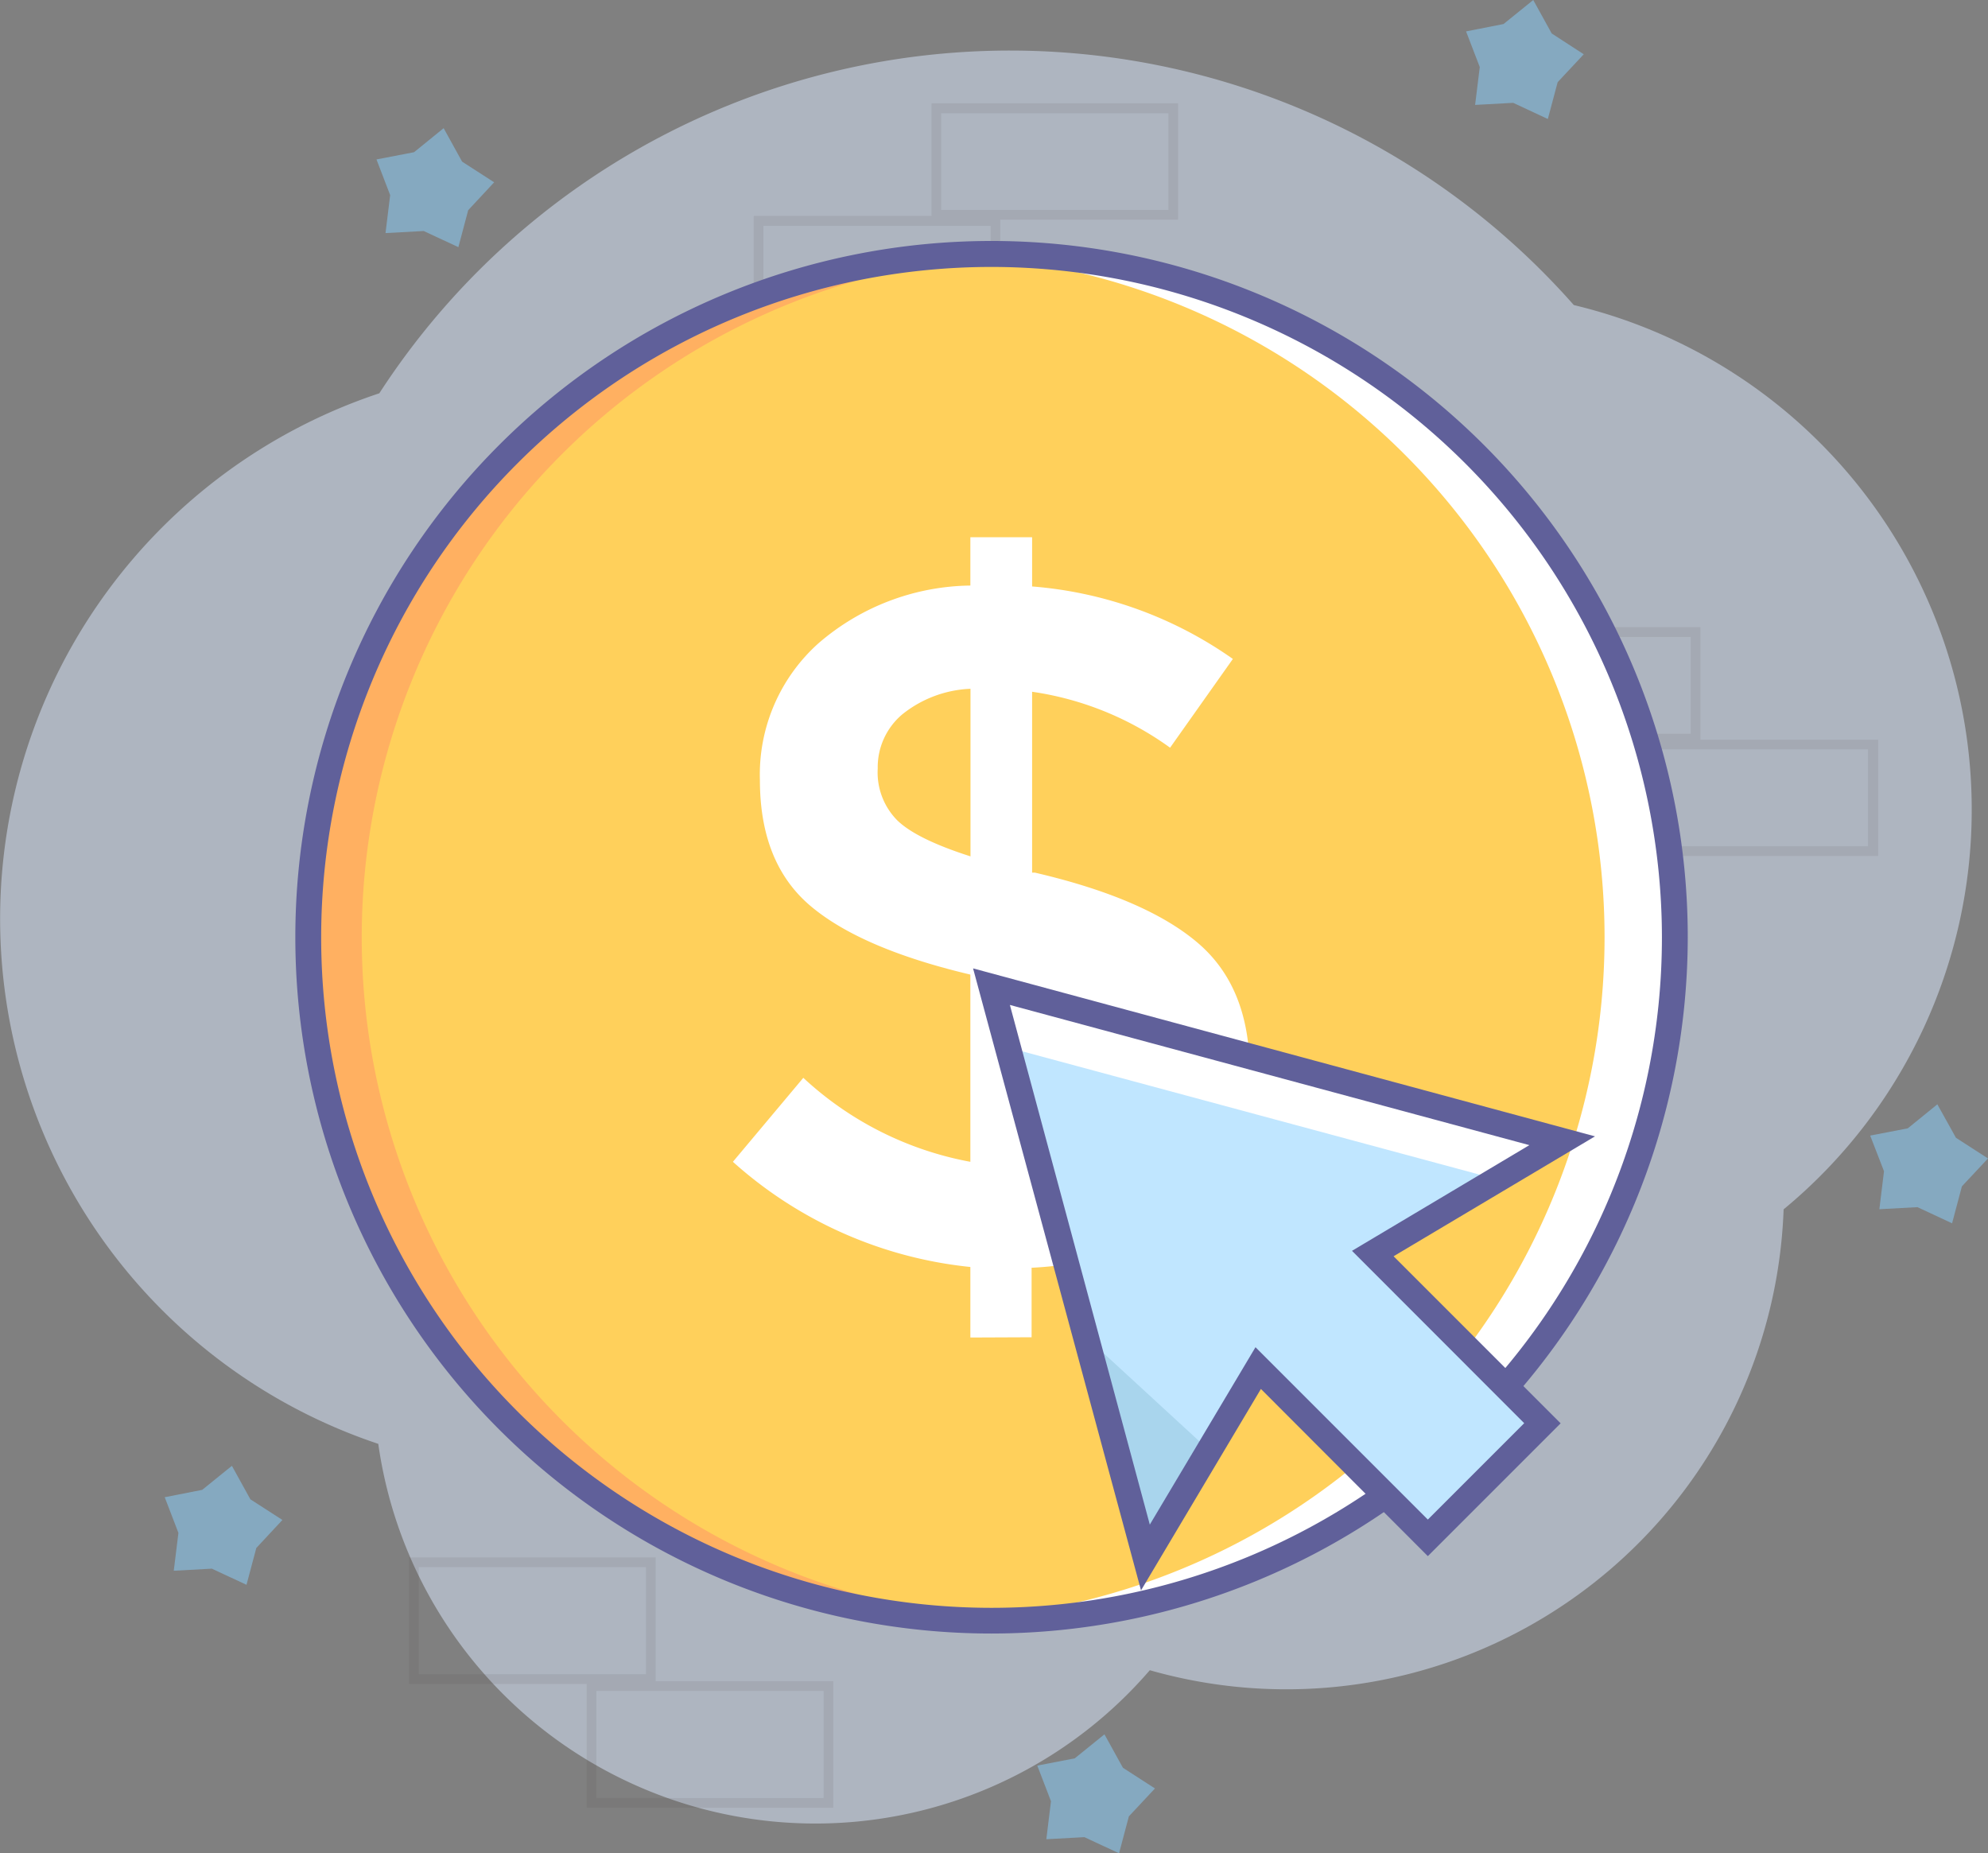 <svg xmlns="http://www.w3.org/2000/svg" viewBox="0 0 153.88 143.44"><rect x="0" y="0" width="153.88" height="143.44" fill="#808080" stroke="none"/><defs><style>.cls-1{fill:#ddebff;}.cls-1,.cls-4{opacity:0.5;}.cls-2{opacity:0.1;}.cls-3{fill:#463e3b;}.cls-4{fill:#8bd2ff;}.cls-5{fill:#ffd05b;}.cls-6{fill:#ffb061;}.cls-7{fill:#fff;}.cls-8{fill:#60609a;}.cls-9{fill:#c0e6ff;}.cls-10{fill:#a9d5ed;}</style></defs><title>Asset 230</title><g id="Layer_2" data-name="Layer 2"><g id="Layer_1-2" data-name="Layer 1"><path class="cls-1" d="M152.62,62.68a40.12,40.12,0,0,0-30.8-39.07,58.19,58.19,0,0,0-92.46,6.83,42.85,42.85,0,0,0-.08,81.31A34.17,34.17,0,0,0,89,129.27a38.52,38.52,0,0,0,49.06-35.67A40.07,40.07,0,0,0,152.62,62.68Z"/><g class="cls-2"><path class="cls-3" d="M50.75,130.33H31.66v-9.79H50.75Zm-18.34-.75H50v-8.29H32.41Z"/><path class="cls-3" d="M64.5,139.91H45.41v-9.79H64.5Zm-18.34-.75H63.75v-8.29H46.16Z"/></g><g class="cls-2"><path class="cls-3" d="M131.62,57.54H112.53v-9h19.09Zm-18.34-.75h17.59V49.3H113.28Z"/><path class="cls-3" d="M145.38,66.25H126.29v-9h19.09ZM127,65.5h17.59V58H127Z"/></g><g class="cls-2"><path class="cls-3" d="M91.19,17H72.1V8H91.19Zm-18.34-.75H90.44V8.77H72.85Z"/><path class="cls-3" d="M77.43,25.71H58.34v-9H77.43ZM59.09,25H76.68V17.48H59.09Z"/></g><polygon class="cls-4" points="119.81 9.21 117.13 7.96 114.18 8.12 114.54 5.19 113.48 2.43 116.38 1.86 118.68 0 120.11 2.59 122.59 4.2 120.57 6.36 119.81 9.21"/><polygon class="cls-4" points="151.1 94.68 148.42 93.43 145.47 93.59 145.83 90.65 144.76 87.89 147.67 87.33 149.96 85.47 151.4 88.06 153.88 89.66 151.86 91.82 151.1 94.68"/><polygon class="cls-4" points="35.48 19.13 32.8 17.88 29.84 18.04 30.2 15.1 29.14 12.34 32.05 11.78 34.34 9.92 35.77 12.51 38.25 14.11 36.24 16.27 35.48 19.13"/><polygon class="cls-4" points="86.62 143.44 83.94 142.19 80.99 142.35 81.35 139.41 80.29 136.65 83.19 136.09 85.49 134.23 86.92 136.82 89.4 138.42 87.38 140.58 86.62 143.44"/><polygon class="cls-4" points="19.08 122.66 16.4 121.41 13.45 121.57 13.81 118.64 12.75 115.88 15.65 115.31 17.95 113.45 19.38 116.04 21.86 117.64 19.84 119.81 19.08 122.66"/><circle class="cls-5" cx="76.75" cy="72.55" r="52.89"/><path class="cls-6" d="M28,72.55A52.88,52.88,0,0,1,78.81,19.71c-.68,0-1.37-.05-2.06-.05a52.89,52.89,0,1,0,0,105.77c.69,0,1.37,0,2.06-.05A52.88,52.88,0,0,1,28,72.55Z"/><path class="cls-7" d="M124.2,72.55A52.88,52.88,0,0,0,73.37,19.71c.68,0,1.37-.05,2.06-.05a52.89,52.89,0,1,1,0,105.77c-.69,0-1.37,0-2.06-.05A52.88,52.88,0,0,0,124.2,72.55Z"/><path class="cls-8" d="M76.75,126.43a53.89,53.89,0,1,1,53.89-53.89A53.95,53.95,0,0,1,76.75,126.43Zm0-105.77a51.89,51.89,0,1,0,51.89,51.89A51.94,51.94,0,0,0,76.75,20.66Z"/><path class="cls-7" d="M75.11,103.52V98.06a32.43,32.43,0,0,1-18.38-8.14l5.45-6.5a25.89,25.89,0,0,0,12.93,6.5V75.43q-8.45-2-12.37-5.31t-3.92-9.75A13.63,13.63,0,0,1,63.34,49.8a18.3,18.3,0,0,1,11.77-4.48V41.58h4.78v3.81A31.22,31.22,0,0,1,95.43,51l-4.86,6.87a24.08,24.08,0,0,0-10.68-4.33v14h.22q8.59,2,12.62,5.45t4,10a13.57,13.57,0,0,1-4.63,10.65q-4.63,4.11-12.25,4.48v5.38ZM69.84,55.29a5.35,5.35,0,0,0-1.9,4.19,5.27,5.27,0,0,0,1.5,4q1.49,1.46,5.68,2.8V53.31A9,9,0,0,0,69.84,55.29ZM85.57,88.05A5.77,5.77,0,0,0,86,79.57Q84.37,78,79.89,76.69V90.14A10.46,10.46,0,0,0,85.57,88.05Z"/><polygon class="cls-9" points="120.93 88.29 76.75 76.37 88.67 120.54 97.4 105.88 110.53 119.02 119.4 110.15 106.27 97.01 120.93 88.29"/><polygon class="cls-10" points="93.43 112.1 88.46 120.44 83.81 103.25 93.43 112.1"/><polygon class="cls-7" points="115.89 91.28 120.93 88.29 76.75 76.37 78.02 81.07 115.89 91.28"/><path class="cls-8" d="M88.32,123.09l-13-48.14,48.14,13-15.59,9.28,12.93,12.93-10.28,10.28L97.6,107.5ZM78.17,77.78,89,118l8.18-13.73,13.34,13.34,7.46-7.46L104.65,96.81l13.73-8.18Z"/></g></g></svg>